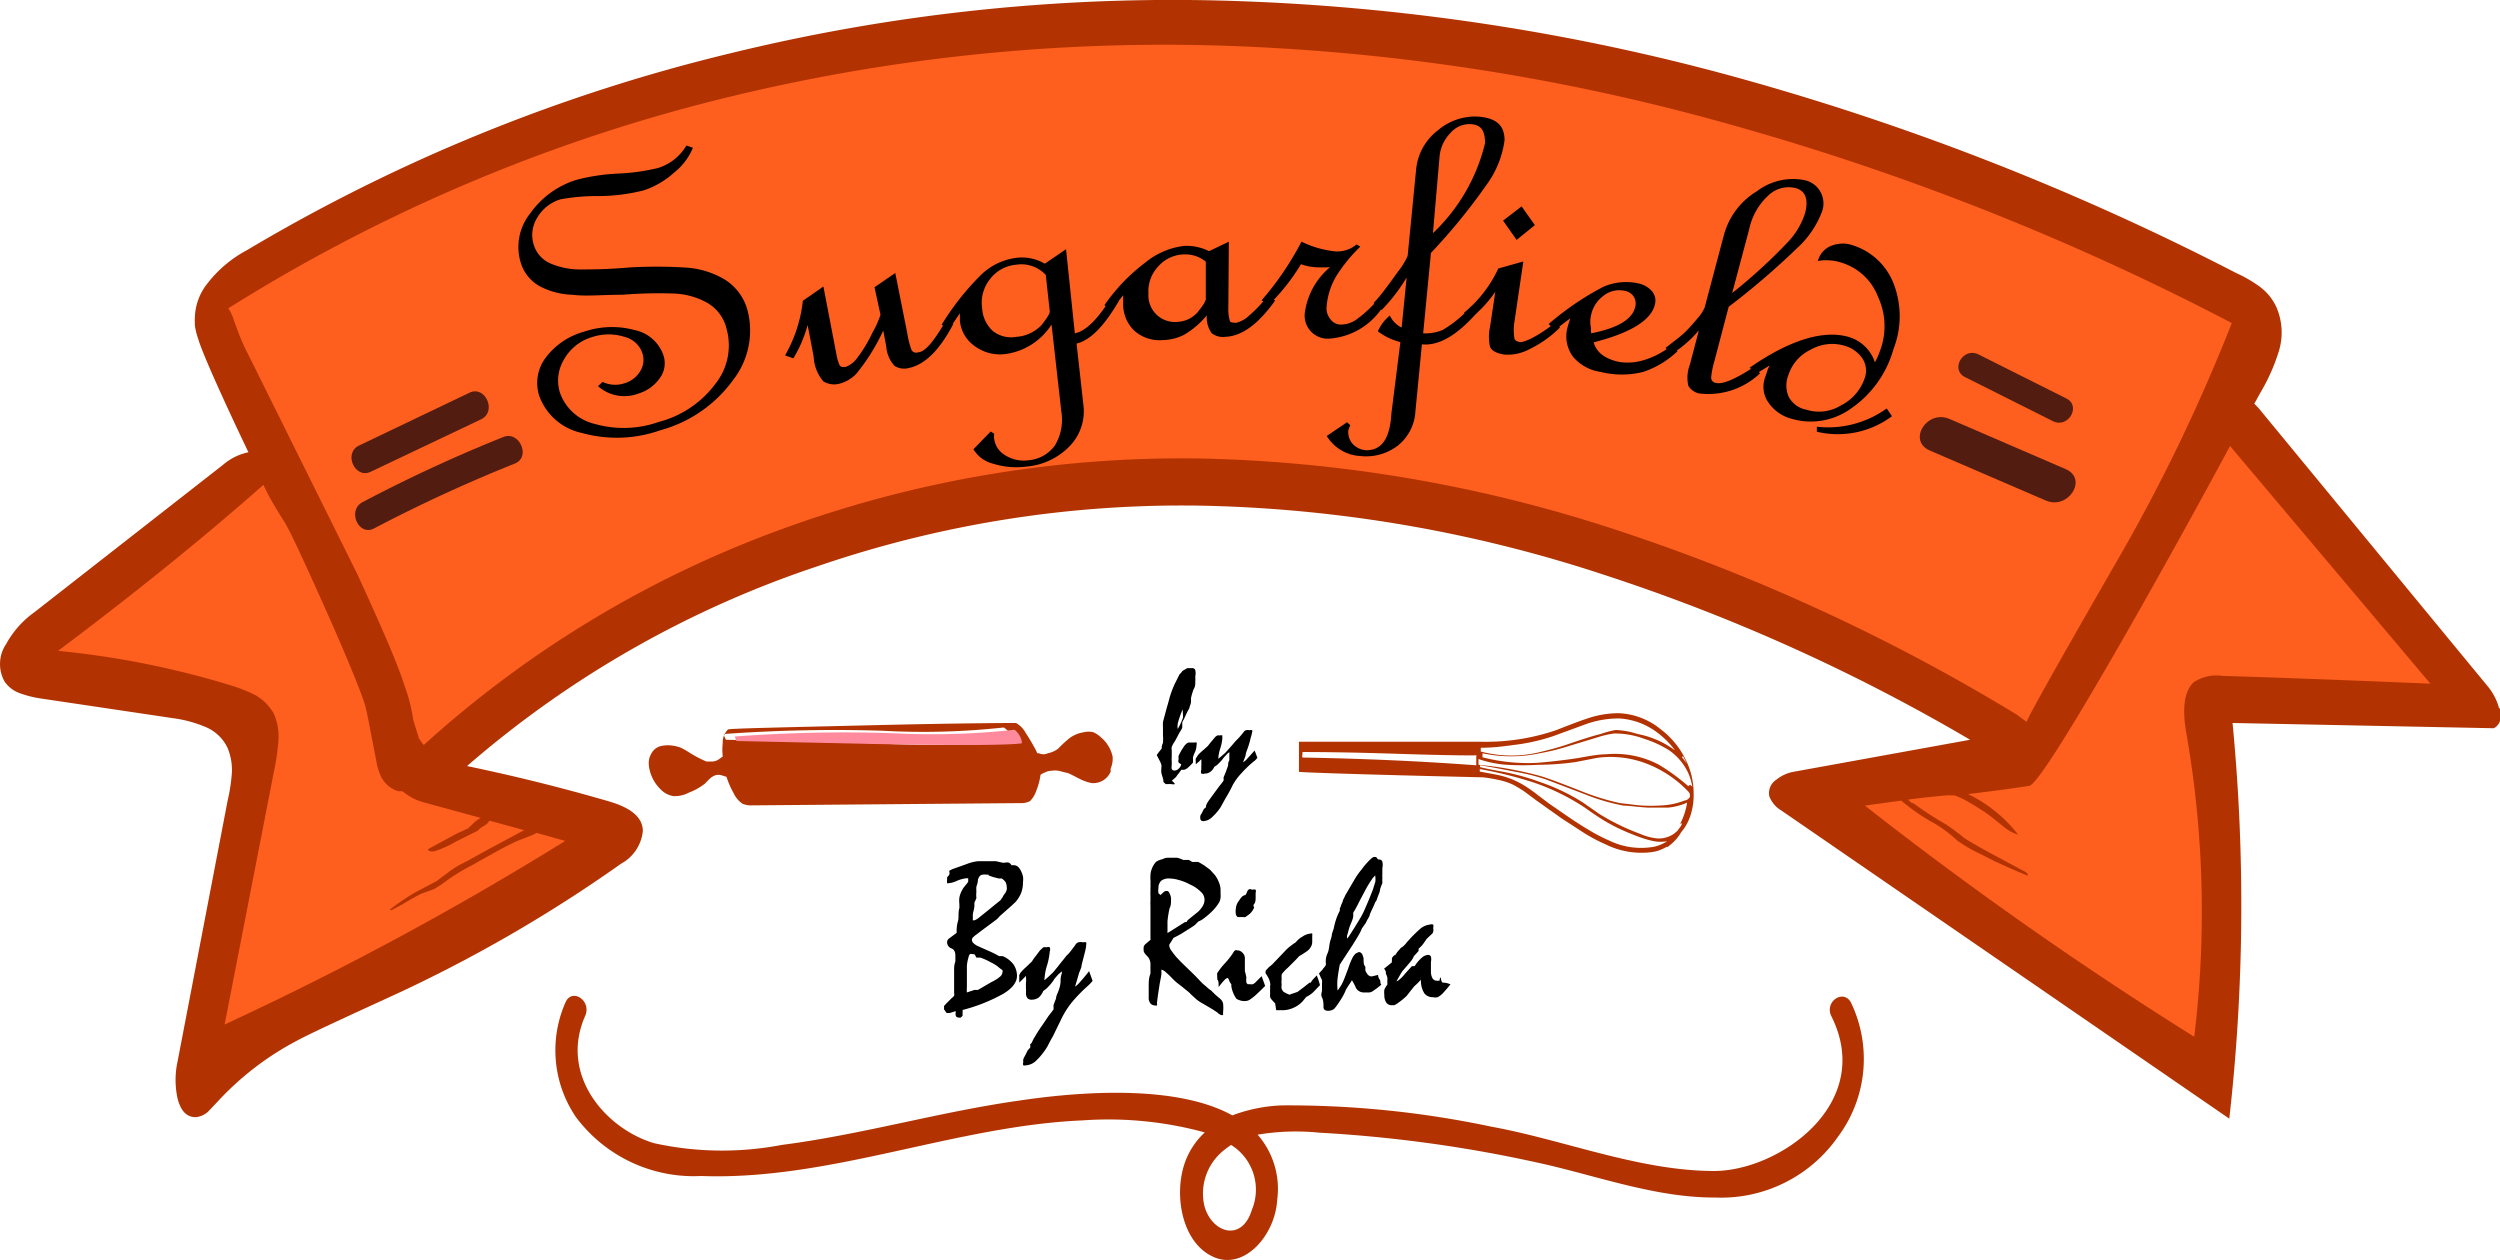 <svg id="Layer_1" data-name="Layer 1" xmlns="http://www.w3.org/2000/svg" viewBox="0 0 99.83 50.31"><defs><style>.cls-1{fill:#fe5f1e;}.cls-2{fill:#b23301;}.cls-3{fill:#ff8a9e;}.cls-4{fill:#531c10;}</style></defs><title>logo</title><path class="cls-1" d="M98,77a2,2,0,0,0-.47-.89L88.75,65.74l-.18-.18.22-.39a7,7,0,0,0,.73-1.58,2.31,2.31,0,0,0,0-1.61,2,2,0,0,0-.66-.81,6.21,6.21,0,0,0-.91-.52,102.75,102.75,0,0,0-18.79-7.18,85.56,85.56,0,0,0-19.66-3,74.14,74.14,0,0,0-19.79,1.95A68.56,68.56,0,0,0,11,59.81a4.85,4.85,0,0,0-1.5,1.25A2.12,2.12,0,0,0,9,62.39a.57.57,0,0,0,0,.12v.13a2.55,2.55,0,0,0,.14.52q.18.65,1.94,4.24c-.32.07-.6.68-.91.92L2.79,73.4A3.8,3.8,0,0,0,1.7,74.59,1.34,1.34,0,0,0,1.64,76a1.12,1.12,0,0,0,.59.44,3.85,3.85,0,0,0,.74.19l5.19.75a5.16,5.16,0,0,1,1.2.31,1.63,1.63,0,0,1,.89.79,2.08,2.08,0,0,1,.17,1,5.72,5.72,0,0,1-.16,1l-2,9.8a3,3,0,0,0,0,1.38c.13.48.37.72.72.71a.86.86,0,0,0,.44-.2c.05,0,.17-.17.37-.38a11.63,11.63,0,0,1,3.1-2.3c.48-.25,1.64-.78,3.49-1.59a56.54,56.54,0,0,0,9-5c.57-.4,0,.41,0,0s-1.34-.51-2.15-.76c-1.78-.51-4.16-1.27-6.08-1.66a55,55,0,0,1,15.87-8.81,44.64,44.64,0,0,1,15.15-2.23A54.18,54.18,0,0,1,63.3,72,108.33,108.33,0,0,1,80.68,79.5L73.1,80.89a1.39,1.39,0,0,0-.71.3.58.58,0,0,0-.28.62,1.09,1.09,0,0,0,.47.54L88.7,92.42c.58-4.94-.51-9.89-1-14.86l10.1.2c.24-.13.32-.39.23-.77" transform="translate(-0.08 -49.69)"/><path class="cls-2" d="M99.88,78a2.3,2.3,0,0,0-.49-.94L90.28,66l-.18-.19.23-.42a7.61,7.61,0,0,0,.75-1.68A2.54,2.54,0,0,0,91,62a2.11,2.11,0,0,0-.68-.86,5.45,5.45,0,0,0-.95-.55A103.33,103.33,0,0,0,70,52.94a86,86,0,0,0-20.31-3.2,74.22,74.22,0,0,0-20.45,2.08,69.59,69.59,0,0,0-19.3,7.86A4.91,4.91,0,0,0,8.37,61a2.28,2.28,0,0,0-.51,1.42.74.74,0,0,0,0,.12v.14a3,3,0,0,0,.14.56c.13.45.8,2,2,4.51a2.23,2.23,0,0,0-1,.49L1.45,74.14A3.78,3.78,0,0,0,.33,75.4a1.43,1.43,0,0,0-.07,1.5,1.22,1.22,0,0,0,.61.47,4.23,4.23,0,0,0,.76.2l5.37.8a5,5,0,0,1,1.24.33,1.7,1.7,0,0,1,.92.84,2.29,2.29,0,0,1,.18,1,7,7,0,0,1-.17,1.12l-2,10.42a3.46,3.46,0,0,0,0,1.47q.19.77.75.75a.89.89,0,0,0,.46-.21l.38-.4a11.74,11.74,0,0,1,3.19-2.45c.5-.27,1.71-.83,3.61-1.7a57.13,57.13,0,0,0,9.32-5.36,1.68,1.68,0,0,0,.87-1.3q0-.78-1.29-1.17-2.76-.81-5.73-1.43a41.2,41.2,0,0,1,14.06-8A44.84,44.84,0,0,1,48.4,69.89,54.73,54.73,0,0,1,64,72.6a74.2,74.2,0,0,1,14.75,6.63l-7,1.27a1.52,1.52,0,0,0-.73.32.64.64,0,0,0-.29.66,1.12,1.12,0,0,0,.49.58l17.88,12.3a75.85,75.85,0,0,0,.13-15.8l10.43.21c.26-.14.34-.41.25-.82M76.43,81.76l-.16-.14c.45-.06,1-.12,1.54-.17l.31,0a3.38,3.38,0,0,1,.59.28,9.4,9.4,0,0,1,.84.54l.55.44a1.62,1.62,0,0,0,.57.31,5.66,5.66,0,0,0-2-1.62c1.14-.14,1.95-.25,2.44-.33q.45-.07,4.29-6.82,1.91-3.37,3.73-6.75l8,9.49q-5.53-.23-8.3-.31a1.64,1.64,0,0,0-1.16.26c-.36.35-.46,1-.29,2a41.3,41.3,0,0,1,.32,12.15,152,152,0,0,1-13.15-9.23L76,81.66a8.33,8.33,0,0,0,1.16.82,4.75,4.75,0,0,1,.63.4,5.35,5.35,0,0,1,.44.37,5.48,5.48,0,0,0,.93.54l.59.3c.5.23.93.42,1.31.57,0-.08-.06-.14-.17-.19l-1.6-.86c-.44-.25-.71-.41-.79-.47a7.94,7.94,0,0,0-.73-.54,13.41,13.41,0,0,1-1.29-.84M81,78.51l-.38-.28a76.69,76.69,0,0,0-15.79-7.31A56.8,56.8,0,0,0,48.08,68a46.56,46.56,0,0,0-16.81,2.83A43.34,43.34,0,0,0,17,79.44a3.12,3.12,0,0,1-.2-.28c0-.06-.1-.31-.22-.74a6.66,6.66,0,0,0-.35-1.36c-.08-.26-.24-.7-.5-1.33s-.75-1.74-1.38-3.11L10.07,64c-.16-.31-.3-.6-.42-.9l-.22-.59A2,2,0,0,0,9.2,62a67.5,67.5,0,0,1,18.28-8A73.51,73.51,0,0,1,48.42,51.5a84.62,84.62,0,0,1,20.85,3.19,102.89,102.89,0,0,1,19.93,7.9,70.37,70.37,0,0,1-4.7,9.7q-3.45,6-3.49,6.22M10.6,69.05a6.89,6.89,0,0,0,.39.75c.1.17.24.41.44.72s.72,1.42,1.61,3.41,1.47,3.42,1.62,3.93q.08.3.21,1l.23,1.18a2.35,2.35,0,0,0,.2.67,1.14,1.14,0,0,0,.7.58.58.58,0,0,1,.16,0,2.18,2.18,0,0,0,.84.44l2.27.62-.2.13-.3.29-.44.2-1.16.63c0,.08.13.11.27.08a4.19,4.19,0,0,0,.84-.38l.88-.44a.9.9,0,0,1,.28-.21.46.46,0,0,0,.18-.19l1.39.38-1.42.76-.85.47a4.72,4.72,0,0,0-.69.4l-.53.4-.87.46a9.2,9.2,0,0,0-1,.68s0,.06.11,0l.41-.22a8,8,0,0,1,.73-.41l.52-.19a5.5,5.5,0,0,0,.56-.38,8.17,8.17,0,0,1,.93-.56l1-.56c.39-.21.68-.36.88-.44l.54-.21.18-.09,1.14.32A126.87,126.87,0,0,1,9.05,90.6l2-10.26a8.42,8.42,0,0,0,.15-1.11A2.2,2.2,0,0,0,11,78.16a2,2,0,0,0-.7-.7,6,6,0,0,0-.9-.37,35.13,35.13,0,0,0-7-1.41C5.22,73.56,8,71.35,10.6,69.05Z" transform="translate(-0.08 -49.69)"/><path d="M27.75,55.59a2.47,2.47,0,0,1-.76,1,3.39,3.39,0,0,1-1.2.7,7.43,7.43,0,0,1-1.82.23,7.87,7.87,0,0,0-1.51.13,1.62,1.62,0,0,0-.92.72,1.3,1.3,0,0,0-.15,1.08,1.18,1.18,0,0,0,.67.76,3,3,0,0,0,1.15.24c.43,0,1.1,0,2-.08a19,19,0,0,1,2.18,0,3.48,3.48,0,0,1,1.54.43,2.08,2.08,0,0,1,1,1.28,3.21,3.21,0,0,1-.58,2.79,5.29,5.29,0,0,1-2.9,2,5.2,5.2,0,0,1-3.13.11,2.32,2.32,0,0,1-1.71-1.49A1.68,1.68,0,0,1,21.85,64a2.86,2.86,0,0,1,1.57-1.07,3.44,3.44,0,0,1,2-.06,1.54,1.54,0,0,1,1.15,1,1,1,0,0,1-.15.93,1.61,1.61,0,0,1-.86.61,1.58,1.58,0,0,1-1.6-.3l.18-.17A1.17,1.17,0,0,0,25,65a1.09,1.09,0,0,0,.64-.48.85.85,0,0,0,.09-.73,1,1,0,0,0-.72-.65,2.06,2.06,0,0,0-1.25,0,1.9,1.9,0,0,0-1.15.89,1.63,1.63,0,0,0-.17,1.34,1.94,1.94,0,0,0,1.4,1.25,4.19,4.19,0,0,0,2.54-.08A4.11,4.11,0,0,0,28.66,65a2.46,2.46,0,0,0,.43-2.19,1.62,1.62,0,0,0-.83-1.06,2.94,2.94,0,0,0-1.32-.34,17.9,17.9,0,0,0-2,.05c-.83,0-1.49.07-2,0a3,3,0,0,1-1.29-.33,1.61,1.61,0,0,1-.79-1,2.15,2.15,0,0,1,.4-1.93,3.53,3.53,0,0,1,1.88-1.34,8.15,8.15,0,0,1,1.65-.24,8.12,8.12,0,0,0,1.56-.22,2,2,0,0,0,1.14-.9Z" transform="translate(-0.08 -49.69)"/><path d="M38.15,62.62q-.82,1.58-1.8,1.77a.71.71,0,0,1-.55-.09,1.28,1.28,0,0,1-.33-.77l-.12-.64a8,8,0,0,1-1.08,1.73,1.44,1.44,0,0,1-.7.4.83.83,0,0,1-.61-.1,1.63,1.63,0,0,1-.39-1l-.24-1.25A5.12,5.12,0,0,1,31.76,64l-.33-.12a5.62,5.62,0,0,0,.71-2.18l.82-.57.53,2.76a1.51,1.51,0,0,0,.12.39q.06.09.24.06a1,1,0,0,0,.47-.37,5.58,5.58,0,0,0,.6-1,3.92,3.92,0,0,0,.32-.71L35,61.16l.83-.57L36.31,63a3.33,3.33,0,0,0,.16.64.2.2,0,0,0,.26.12c.29,0,.66-.47,1.11-1.25Z" transform="translate(-0.08 -49.69)"/><path d="M44.75,61.72c-.58,1-1.14,1.56-1.68,1.69l.27,2.43a2,2,0,0,1-.55,1.67,2.71,2.71,0,0,1-1.71.81,3.09,3.09,0,0,1-1.33-.11,1.28,1.28,0,0,1-.8-.58l.69-.71.14.09a.74.74,0,0,0,0,.21.9.9,0,0,0,.44.65,1.4,1.4,0,0,0,.93.2,1.45,1.45,0,0,0,1.06-.6,2,2,0,0,0,.25-1.35l-.39-3.47a2.59,2.59,0,0,1-1.79,1.17A1.7,1.7,0,0,1,39,63.51a1.41,1.41,0,0,1-.59-1l0-.31L38,62.8l-.32-.14a10.49,10.49,0,0,1,1.58-2A2.46,2.46,0,0,1,40.57,60a1.8,1.8,0,0,1,1.23.22l.85-.58L43,63c.42-.08.9-.54,1.43-1.39ZM42,62.13l-.16-1.46a1.33,1.33,0,0,0-1.18-.41,1.47,1.47,0,0,0-1.05.58A1.5,1.5,0,0,0,39.3,62a1.31,1.31,0,0,0,.43.91,1.17,1.17,0,0,0,.94.23,1.52,1.52,0,0,0,1-.47C41.9,62.38,42,62.21,42,62.13Z" transform="translate(-0.08 -49.69)"/><path d="M51,61.69c-.67.94-1.33,1.43-2,1.45a.71.71,0,0,1-.54-.15,1.1,1.1,0,0,1-.19-.71,3.33,3.33,0,0,1-.91.78,1.94,1.94,0,0,1-.85.21,1.51,1.51,0,0,1-1.13-.37,1.46,1.46,0,0,1-.45-1.09v-.33l-.45.57-.3-.17a7.28,7.28,0,0,1,1.64-1.71,3,3,0,0,1,1.54-.66,2,2,0,0,1,1,.21l.79-.38L49.13,62a1.6,1.6,0,0,0,.06.5c0,.06.12.08.25.08a1.09,1.09,0,0,0,.51-.28,5.14,5.14,0,0,0,.74-.78Zm-2.77,0,0-1.55a1.28,1.28,0,0,0-.89-.29,1.4,1.4,0,0,0-1,.47,1.44,1.44,0,0,0-.4,1.09,1.06,1.06,0,0,0,1.19,1.13,1.12,1.12,0,0,0,.77-.38C48.09,61.92,48.21,61.76,48.2,61.69Z" transform="translate(-0.08 -49.69)"/><path d="M55.32,61.91a2.77,2.77,0,0,1-2.13,1.3.92.92,0,0,1-1-1.07,2.86,2.86,0,0,1,1-1.78,4.84,4.84,0,0,1-.59,0,2.08,2.08,0,0,1-.57-.12,8.07,8.07,0,0,1-1.3,1.64l-.27-.2a12,12,0,0,0,1.59-2.34,4,4,0,0,0,1.37.39,1.2,1.2,0,0,0,.83-.28l.15.09a6.13,6.13,0,0,0-.95,1.16,2.8,2.8,0,0,0-.4,1.31.68.68,0,0,0,.16.43.51.51,0,0,0,.38.21,1.08,1.08,0,0,0,.68-.22,4.84,4.84,0,0,0,.79-.73Z" transform="translate(-0.08 -49.69)"/><path d="M54.93,61.79c.13-.14.26-.29.39-.46s.32-.42.58-.79a2.89,2.89,0,0,0,.39-.63l.34-3.47a2.23,2.23,0,0,1,.86-1.54,2.29,2.29,0,0,1,1.67-.55c.71.07,1,.38,1,.94A3.88,3.88,0,0,1,59.49,57a24,24,0,0,1-2.27,2.79L56.91,63a1.74,1.74,0,0,0,.79-.14,4.74,4.74,0,0,0,1.12-.93l.26.22c-.8.92-1.54,1.36-2.22,1.29l-.26,2.68a1.87,1.87,0,0,1-.71,1.37,2.08,2.08,0,0,1-1.49.41,1.67,1.67,0,0,1-1.34-.8l.81-.55.13.12a1.23,1.23,0,0,0-.08.22.71.71,0,0,0,.17.52.8.8,0,0,0,.55.26c.59,0,.94-.43,1-1.46L56,63.35a2.47,2.47,0,0,1-.9-.43,1.68,1.68,0,0,1,.48-.63,1,1,0,0,0,.47.48l.2-2a6.83,6.83,0,0,1-1,1.3ZM57.3,59a7.31,7.31,0,0,0,2.08-3.59c0-.47-.13-.72-.53-.76A1,1,0,0,0,58,55a1.55,1.55,0,0,0-.44,1Z" transform="translate(-0.08 -49.69)"/><path d="M62.37,62.77a4.45,4.45,0,0,1-1.21.86,1.83,1.83,0,0,1-1,.22c-.32-.05-.51-.15-.58-.31a1.84,1.84,0,0,1,0-.8l.21-1.4a4.7,4.7,0,0,1-1,1.07l-.25-.23a5,5,0,0,0,1.37-1.77l1-.28-.36,2.44a2,2,0,0,0,0,.6c0,.1.09.16.23.18s.75-.23,1.45-.82Zm-1-4.09-.73.59-.54-.77.74-.57Z" transform="translate(-0.08 -49.69)"/><path d="M67.07,63.71a3.65,3.65,0,0,1-1.37.83,3.5,3.5,0,0,1-1.71,0,1.75,1.75,0,0,1-1.1-.61,1.36,1.36,0,0,1-.22-1.15,3.3,3.3,0,0,1,.12-.38c-.26.19-.47.35-.61.47l-.26-.24a11.34,11.34,0,0,1,2.17-1.48A2.26,2.26,0,0,1,65.47,61a1,1,0,0,1,.56.3.57.57,0,0,1,.14.52c-.13.66-1,1.17-2.45,1.54.11.41.46.66,1,.78a2.17,2.17,0,0,0,1-.07,3.27,3.27,0,0,0,1.09-.57ZM63.62,63c1.07-.21,1.66-.57,1.76-1.07a.52.52,0,0,0-.07-.41.56.56,0,0,0-.37-.22,1,1,0,0,0-.84.21,1.27,1.27,0,0,0-.49.79,1.14,1.14,0,0,0,0,.48C63.61,62.91,63.62,63,63.62,63Z" transform="translate(-0.08 -49.69)"/><path d="M66.59,63.58l.4-.31a4.92,4.92,0,0,0,.39-.33,7,7,0,0,0,.47-.52,1.63,1.63,0,0,0,.3-.45l.77-2.9a2.93,2.93,0,0,1,1.31-1.74,2.39,2.39,0,0,1,1.89-.45.95.95,0,0,1,.72,1.25,3.77,3.77,0,0,1-1,1.47,30.25,30.25,0,0,1-2.73,2.34l-.57,2.17a3.38,3.38,0,0,0-.13.65.21.21,0,0,0,.19.22c.26.07.78-.15,1.54-.65l.22.27a3,3,0,0,1-2.44.8.68.68,0,0,1-.42-.3,1.45,1.45,0,0,1,.06-.85l.36-1.37a4.49,4.49,0,0,1-1.1.95Zm2.66-2.19a21.21,21.21,0,0,0,2.19-2,3,3,0,0,0,.72-1.19c.15-.57,0-.9-.38-1a1.16,1.16,0,0,0-1.08.29,2.53,2.53,0,0,0-.77,1.35Z" transform="translate(-0.08 -49.69)"/><path d="M72.67,60.11a.89.89,0,0,1,.55-.61,1.24,1.24,0,0,1,.89,0A2.58,2.58,0,0,1,75.69,61a3.6,3.6,0,0,1,0,2.63A4.27,4.27,0,0,1,74,66a2.75,2.75,0,0,1-2.39.41,1.62,1.62,0,0,1-.93-.67,1.09,1.09,0,0,1-.13-.94l.09-.26a1,1,0,0,1,.11-.26l-.57.35-.23-.26c1.63-1.13,3-1.53,4-1.21a1.57,1.57,0,0,1,1,1,3.82,3.82,0,0,0,.25-.6,2.76,2.76,0,0,0-.12-2,2.27,2.27,0,0,0-1.4-1.36A2,2,0,0,0,72.67,60.11Zm-.46,5.94a1.67,1.67,0,0,0,1.38-.17,1.89,1.89,0,0,0,.94-1.06.89.89,0,0,0-.07-.8,1.27,1.27,0,0,0-.71-.52,1.73,1.73,0,0,0-1.36.15,1.7,1.7,0,0,0-.89,1,1.13,1.13,0,0,0,0,.87A1,1,0,0,0,72.21,66.05Zm3.42.26a3.62,3.62,0,0,1-3,.62l0-.2A4,4,0,0,0,75.42,66Z" transform="translate(-0.08 -49.69)"/><path d="M37.85,89.78l.09-.09.14-.14a.46.46,0,0,0,.1-.1.23.23,0,0,0,0-.11V89c0-.27,0-.48,0-.63a.88.88,0,0,1,.05-.29V88l0,0v-.15c0-.15-.05-.25-.16-.29a.26.26,0,0,1-.17-.26s0-.09.1-.15l.28-.21c0-.13,0-.29.05-.45s0-.34.06-.54a.64.64,0,0,0,0-.09s0,0,0-.07a1.09,1.09,0,0,1,0-.26,1,1,0,0,1,.08-.24l.07-.13s.07-.09.12-.15a.59.59,0,0,0,.08-.11.2.2,0,0,0,0-.08.14.14,0,0,0,0-.06l-.07,0a1.37,1.37,0,0,0-.37.1,1,1,0,0,1-.36.1H37.9a.05.05,0,0,1,0,0,.66.66,0,0,1,0-.15s0-.07,0-.09a.44.44,0,0,0,.09-.11.18.18,0,0,0,0-.1.09.09,0,0,1,0-.05l.11-.06.48-.17.19-.07a1.82,1.82,0,0,1,.36-.08l.32,0h.07s.06,0,.07,0l.14,0,.12,0,.27.06.09,0a.27.27,0,0,1,.16,0,.24.24,0,0,1,.1.1l.1,0a.27.27,0,0,1,.16.06.57.57,0,0,1,.12.17,1,1,0,0,1,.08.22.78.78,0,0,1,0,.22,1.25,1.25,0,0,1-.07.43,1.33,1.33,0,0,1-.23.37l-.16.15-.43.38a.46.46,0,0,0-.07.07.94.94,0,0,1-.1.1l-.54.4-.33.25c-.07.06-.11.11-.11.14a.2.2,0,0,0,.06.15.7.7,0,0,0,.18.12l.38.17a5,5,0,0,1,.47.23l.06,0,.08,0a1.07,1.07,0,0,1,.43.33.81.81,0,0,1,.14.46c0,.25-.18.49-.54.71a6.83,6.83,0,0,1-1.63.65s0,.08,0,.11a.56.56,0,0,0,0,.12l-.07.07a.17.17,0,0,1-.1,0,.11.11,0,0,1-.1-.06.32.32,0,0,1,0-.18.06.06,0,0,0-.05,0l-.19.06-.07,0-.06,0L37.78,90a.24.24,0,0,1,0-.08.08.08,0,0,1,0-.06Zm1-2s-.07,0-.09.12a1.63,1.63,0,0,0-.07.35c0,.14,0,.28,0,.42l0,.43a1.46,1.46,0,0,0,0,.22v0l0,0,.3-.1c.08,0,.12,0,.14,0l.55-.32A1.34,1.34,0,0,0,40,88.7a.26.26,0,0,0,.11-.18.16.16,0,0,0,0-.09L40,88.35a1.41,1.41,0,0,0-.35-.23,2.68,2.68,0,0,0-.42-.19l-.07,0-.09,0L39,87.8Zm.66-3.16a.62.62,0,0,0-.21,0,.18.18,0,0,0-.11.07.53.53,0,0,0-.06.13q0,.11-.06.27a1.25,1.25,0,0,0,0,.21,1,1,0,0,0,0,.25,1.59,1.59,0,0,1-.08.18l0,.11c0,.14-.05.26-.06.34s0,.14,0,.17a.2.2,0,0,0,0,.09l.06,0a.54.54,0,0,0,.16-.09l.35-.28.38-.31.15-.12.09-.13a.57.57,0,0,1,.08-.13.48.48,0,0,0,.08-.16.35.35,0,0,0,0-.12.41.41,0,0,0-.05-.19.51.51,0,0,0-.15-.14l-.12,0-.23-.06-.17-.06A.17.17,0,0,0,39.55,84.61Z" transform="translate(-0.08 -49.69)"/><path d="M40.81,88.56a1.75,1.75,0,0,1,.24-.25l.24-.23a1.3,1.3,0,0,1,.13-.19l.19-.25.13-.12a.24.24,0,0,1,.13,0,.14.14,0,0,1,.13,0,.22.22,0,0,1,0,.16,2.82,2.82,0,0,1-.1.53,2.24,2.24,0,0,0-.11.56.08.08,0,0,0,0,.06h0l.15-.13.2-.19.22-.27c.08-.11.19-.23.3-.38a1.36,1.36,0,0,0,.16-.17l.19-.25a.22.22,0,0,1,.13-.12.36.36,0,0,1,.19,0,.21.21,0,0,1,.12,0,.16.16,0,0,1,0,.11s0,0,0,.06a.43.43,0,0,0,0,0,3.12,3.12,0,0,1-.07.31l-.11.43c0,.11-.08.23-.12.38s-.09.3-.14.48l0,0a1.1,1.1,0,0,0,.21-.2c.09-.1.21-.24.35-.42l.14.39-.07.08-.1.1a6.27,6.27,0,0,0-.63.64,3.49,3.49,0,0,0-.41.62l-.37.76c-.11.19-.18.33-.22.41a2.69,2.69,0,0,1-.45.57.64.64,0,0,1-.41.19.18.18,0,0,1-.11,0,.21.21,0,0,1,0-.12.65.65,0,0,1,0-.11.49.49,0,0,1,.06-.13l.12-.24.1-.11a.23.23,0,0,0,0-.07.21.21,0,0,1,0-.06l.06-.06a1.52,1.52,0,0,1,.13-.25,5.26,5.26,0,0,1,.29-.45l.25-.37.2-.26a.94.94,0,0,0,0-.09s0-.06,0-.09l.1-.26c0-.11.08-.23.12-.37a1.15,1.15,0,0,0,.06-.28c0-.11,0-.22.05-.35s0,0,0,0a.31.31,0,0,0,0-.08l-.13.11-.16.18a1.48,1.48,0,0,1-.23.3.93.93,0,0,1-.22.19.72.72,0,0,1-.19.27.5.5,0,0,1-.27.08.22.22,0,0,1-.17-.06.3.3,0,0,1-.06-.2v-.07a.64.64,0,0,0,0-.09.53.53,0,0,1,0-.11.88.88,0,0,1,0-.16.78.78,0,0,0,0-.19s0-.07,0-.07h0l-.1.1-.17.17a.93.93,0,0,0,0-.13c0-.06,0-.11,0-.18l0,0S40.82,88.57,40.81,88.56Z" transform="translate(-0.08 -49.69)"/><path d="M46.77,87.44a.4.4,0,0,0,.1.23,2.39,2.39,0,0,0,.29.35c.08.09.17.17.26.26l.26.25.15.15.21.22a1.54,1.54,0,0,0,.19.17,1.2,1.2,0,0,0,.21.17l.16.16.21.18a.35.35,0,0,1,.11.18,1.61,1.61,0,0,1,0,.35l0,.11,0,0a.16.16,0,0,1-.09,0,.53.53,0,0,1-.14-.1L48.51,90l-.39-.23a1.67,1.67,0,0,1-.26-.17l-.22-.2a1,1,0,0,0-.15-.14l-.21-.17-.22-.17-.14-.13a3.73,3.73,0,0,0-.3-.29.37.37,0,0,0-.16-.09.56.56,0,0,0,0,.12c0,.13-.05.3-.08.5s-.07.44-.1.71a.25.25,0,0,1,0,.1.07.07,0,0,1-.06,0,.25.25,0,0,1-.2-.08.36.36,0,0,1-.07-.24c0-.15,0-.3,0-.45s0-.33.07-.5l0-.21c0-.06,0-.12,0-.17a.45.45,0,0,0-.14-.33c-.09-.09-.13-.16-.13-.2a.7.7,0,0,1,0-.16.23.23,0,0,1,.07-.11l.2-.17a.09.09,0,0,0,0-.06v-.29c0-.25,0-.51,0-.79v-.25a.71.71,0,0,1,0-.14s0-.09,0-.12,0-.11,0-.15a.5.5,0,0,1,0-.12s0-.08,0-.16a1,1,0,0,0,0-.15,1,1,0,0,0,0-.16,1.16,1.16,0,0,1,0-.17.75.75,0,0,1,.06-.29.81.81,0,0,1,.17-.27A.76.76,0,0,1,46.5,84a.48.48,0,0,1,.24-.06h.34a1.08,1.08,0,0,1,.25.09l.13,0,.1,0,.13.08.07,0,.1,0,.07,0,.11.06.13.08.23.17.2.22a1.26,1.26,0,0,1,.16.3.79.79,0,0,1,.06.29s0,.07,0,.12a1.41,1.41,0,0,1,0,.18.5.5,0,0,1-.1.26,1.71,1.71,0,0,1-.26.31,3,3,0,0,1-.29.25,1,1,0,0,1-.24.14l-.07.07a.63.63,0,0,1-.14.12l-.3.19a3.42,3.42,0,0,1-.48.27C46.82,87.35,46.77,87.39,46.77,87.44Zm-.36-2,.13-.12a.17.17,0,0,1,.15-.05s.06,0,.1.11a.54.54,0,0,1,.05.16,1,1,0,0,1,0,.14c0,.07,0,.17-.06.29a4.4,4.4,0,0,0-.08.51c0,.07,0,.18,0,.32s0,.09,0,.15a.08.08,0,0,0,0,0s0,0,0,0l.7-.44,0,0,.06,0,.05-.08.41-.33a1.1,1.1,0,0,0,.2-.25.53.53,0,0,0,.06-.24.43.43,0,0,0-.15-.31,1.39,1.39,0,0,0-.43-.29,1.91,1.91,0,0,0-.45-.18,1.35,1.35,0,0,0-.37-.06.5.5,0,0,0-.33.09.38.38,0,0,0-.11.29.62.62,0,0,0,0,.21S46.39,85.41,46.41,85.41Z" transform="translate(-0.08 -49.69)"/><path d="M48.68,88.56l0,0v0a2.6,2.6,0,0,1,.32-.41,3.16,3.16,0,0,0,.32-.41.27.27,0,0,1,.08-.1.16.16,0,0,1,.09,0,.27.27,0,0,1,.19.08.31.31,0,0,1,.11.22c0,.09,0,.17,0,.26l0,.27a1.71,1.71,0,0,1,.06.26.7.7,0,0,0,0,.19.18.18,0,0,0,.05.07h.09a.25.25,0,0,0,.12,0,.38.38,0,0,0,.13-.1l.11-.11.11-.11.14.39-.15.15-.21.2a2.12,2.12,0,0,1-.24.19.37.37,0,0,1-.15.06.6.6,0,0,1-.4-.09,1.24,1.24,0,0,1-.2-.49l0-.08-.07-.11a.53.53,0,0,0-.07-.15s0,0,0,0a.26.26,0,0,0-.14.09,2.89,2.89,0,0,0-.23.28.93.93,0,0,0,0-.13c0-.06,0-.11-.05-.18l0,0Zm1.41-3.34a.17.17,0,0,1,.13,0,.17.17,0,0,1,0,.12c0,.08,0,.14,0,.2s0,.18-.06.25,0,.11,0,.14a.83.83,0,0,1-.09.16.68.68,0,0,1-.12.12l-.14.1a.11.11,0,0,1-.07,0H49.5a.23.23,0,0,1-.07-.11.75.75,0,0,1,0-.23.58.58,0,0,1,.13-.32c.08-.13.15-.2.22-.21s.08-.12.13-.2a.19.19,0,0,1,.09-.05Z" transform="translate(-0.08 -49.69)"/><path d="M50.62,88.56l0,0a.37.37,0,0,1,0-.11l.13-.14.11-.09a.94.94,0,0,0,.1-.1l.42-.44a1.51,1.51,0,0,1,.23-.21,2.12,2.12,0,0,1,.21-.15.94.94,0,0,1,.27-.23.67.67,0,0,1,.32-.12.09.09,0,0,1,.07,0,.25.25,0,0,1,0,.09v.23a.4.4,0,0,1-.06.22.51.51,0,0,1-.16.17l-.15.1-.15.09-.15.16-.31.31a1.2,1.2,0,0,0-.16.16.33.33,0,0,0-.08.11.78.78,0,0,0,0,.18.75.75,0,0,0,0,.22.44.44,0,0,0,0,.17.41.41,0,0,0,.07.11l.1.06.14.06.14-.05.18-.06.24-.18.24-.19,0,0,.05,0a.77.77,0,0,1,.09-.13l.15-.16a2.9,2.9,0,0,1,.13.39l-.25.26a1.08,1.08,0,0,1-.3.21l-.09.11a1.05,1.05,0,0,1-.39.31,1.08,1.08,0,0,1-.52.11h-.11l-.09,0L51,89.76l-.12-.13a.42.42,0,0,1-.08-.12.47.47,0,0,1,0-.14,1.34,1.34,0,0,1,0-.21.54.54,0,0,1,0-.11.24.24,0,0,0,0-.1.6.6,0,0,0-.06-.19A1.59,1.59,0,0,0,50.62,88.56Z" transform="translate(-0.08 -49.69)"/><path d="M52.75,88.56l.12-.13a.33.33,0,0,0,.06-.08.47.47,0,0,0,.09-.12.3.3,0,0,0,0-.11c0-.09,0-.21.07-.36s.06-.31.11-.5a1.42,1.42,0,0,0,.06-.21c0-.09.05-.18.08-.29a3,3,0,0,1,.1-.38,2.37,2.37,0,0,1,.14-.32.39.39,0,0,0,0-.09.5.5,0,0,0,.05-.13l.07-.16c0-.06.06-.13.09-.22l.25-.43.17-.29a3,3,0,0,1,.25-.34,2.48,2.48,0,0,1,.25-.3,1,1,0,0,1,.2-.18.21.21,0,0,1,.13,0l.07.09h.05a.13.13,0,0,1,.12.09.6.6,0,0,1,0,.26s0,.06,0,.1l0,.15a.2.2,0,0,0,0,.08s0,.06,0,.09a.38.38,0,0,0,0,.1s0,.06,0,.08a2.07,2.07,0,0,0-.09.24c0,.1-.07.22-.11.35s-.05.11-.09.18a2.86,2.86,0,0,1-.12.27l-.09.2c0,.08-.08.17-.13.28a.52.52,0,0,1-.07.12l-.12.17a1.37,1.37,0,0,1-.11.23c-.06.11-.15.25-.26.43l-.21.32-.3.46q-.06.31-.09.57a2.29,2.29,0,0,0,0,.43s0,.08,0,.1,0,0,0,0l0-.07a.35.35,0,0,0,.07-.09,1.28,1.28,0,0,0,.15-.26c.06-.13.12-.3.2-.51a3.49,3.49,0,0,1,.17-.43.68.68,0,0,1,.13-.18l.12-.06.06,0h0s0,0,.08.07a.93.93,0,0,1,.06.18c0,.15,0,.26.07.33a1.2,1.2,0,0,1,0,.14.48.48,0,0,0,.11.19.2.2,0,0,0,.15.06l.25-.06s0,.11.06.18,0,.13.07.21l-.16.13-.17.12a.3.3,0,0,1-.15.06l-.24,0a.35.35,0,0,1-.32-.24c-.08-.16-.12-.24-.14-.24h0a1.63,1.63,0,0,1-.11.17l-.12.19a2,2,0,0,1-.1.22,3,3,0,0,1-.17.28,2.55,2.55,0,0,1-.19.26.28.28,0,0,1-.15.08.4.4,0,0,1-.2,0,.15.15,0,0,1-.09-.1c0-.16,0-.3-.06-.42s0-.21,0-.29v-.07s0,0,0-.06,0-.07,0-.12a0,0,0,0,0,0,0h0a.08.08,0,0,1,0,0l0,0a.9.9,0,0,0,0-.16C52.82,88.73,52.79,88.65,52.75,88.56ZM55,84.65s-.08.06-.15.17a4.89,4.89,0,0,0-.29.49l-.19.36c-.06.12-.12.24-.19.36l-.06.1a.34.34,0,0,0,0,.1c0,.16-.09.31-.14.45s-.07.26-.1.34,0,.13,0,.15l0,0,.11-.16.16-.25.22-.36a3.31,3.31,0,0,0,.25-.5c.09-.2.18-.42.28-.68L55,84.9a.65.65,0,0,0,0-.18.07.07,0,0,0,0,0S55,84.65,55,84.65Z" transform="translate(-0.08 -49.69)"/><path d="M55.35,88.37l.31-.25a.21.21,0,0,1,0-.06.46.46,0,0,0,0-.1.36.36,0,0,1,.07-.1l.09-.06a.49.49,0,0,1,.07-.11l.13-.15a.46.46,0,0,0,.1-.07.77.77,0,0,0,.12-.13,5.71,5.71,0,0,1,.54-.55.72.72,0,0,1,.4-.18.19.19,0,0,1,.13,0,.22.22,0,0,1,0,.13.41.41,0,0,1,0,.16.21.21,0,0,1-.08.11l-.18.17-.13.19a1.17,1.17,0,0,1-.19.2.41.41,0,0,0,0,.09l-.07.08-.12.13a.88.88,0,0,1-.15.24l-.3.35a.85.85,0,0,0-.09.14l-.16.28,0,0a.44.44,0,0,0,.15-.1,1.11,1.11,0,0,0,.18-.19l.19-.21.1-.11.05,0,.06,0a1.49,1.49,0,0,1,.29-.34.42.42,0,0,1,.25-.11.12.12,0,0,1,.11.07.48.48,0,0,1,0,.21c0,.14,0,.27,0,.4a.54.54,0,0,0,.06.25.19.19,0,0,0,.17.1.07.07,0,0,0,.06,0l.06,0a.43.43,0,0,1,0-.07l.05-.07,0,0,0,0c0,.08,0,.16.07.22A.64.64,0,0,1,58,89l-.15.18-.16.18a.87.87,0,0,1-.2.15.41.41,0,0,1-.19,0,.42.42,0,0,1-.34-.15.93.93,0,0,1-.14-.47V88.8a.36.36,0,0,0,0-.09l0,.05a.15.15,0,0,0,0,.06,1.13,1.13,0,0,0-.11.11l-.16.15-.2.25-.11.14-.16.14-.2.15-.12.07-.08,0a.27.27,0,0,1-.24-.1.52.52,0,0,1-.08-.31.78.78,0,0,1,0-.21.82.82,0,0,1,.12-.2V88.9l0-.05a.93.93,0,0,0,0-.13l-.06-.16,0-.07A.67.67,0,0,0,55.35,88.37Z" transform="translate(-0.08 -49.69)"/><path class="cls-2" d="M74,89.74c-.29-.58-1.08-.06-.79.53,1.75,3.49-2.08,6.17-4.67,6.18-3,0-6-1.24-8.91-1.77a39.16,39.16,0,0,0-8.34-.85,6.18,6.18,0,0,0-2,.4c-2.45-1.36-6.78-.85-8.52-.59-3.18.45-6.29,1.36-9.48,1.77a12.64,12.64,0,0,1-5.09-.07c-1.9-.56-3.81-2.7-2.75-5.09.26-.6-.53-1.13-.79-.53a4.74,4.74,0,0,0,.42,4.58,5.87,5.87,0,0,0,5,2.35c5.14.19,10.11-2,15.22-2.22a14.58,14.58,0,0,1,4.89.48,3,3,0,0,0-.88,1.49c-.32,1.28.06,3,1.27,3.5S51,99,51.08,97.61A3.29,3.29,0,0,0,50.3,95a9.26,9.26,0,0,1,2.46-.08,54.21,54.21,0,0,1,8.69,1.19c2.35.51,4.71,1.41,7.12,1.4a5.69,5.69,0,0,0,4.92-2.45A5.19,5.19,0,0,0,74,89.74ZM50.07,98c-.39,1.29-1.58.94-1.89-.13a2.2,2.2,0,0,1,.68-2.17,3.47,3.47,0,0,1,.38-.29A2.1,2.1,0,0,1,50.07,98Z" transform="translate(-0.08 -49.69)"/><path class="cls-2" d="M66.64,83.53a1.84,1.84,0,0,0,.58-.62l.09-.11a2.06,2.06,0,0,0,.31-.67,2.57,2.57,0,0,0,.09-.77v0A3,3,0,0,0,67.38,80a3.36,3.36,0,0,0-1-1.2,2.81,2.81,0,0,0-1.66-.63,3.82,3.82,0,0,0-1.28.22c-.28.09-.69.25-1.23.46a8.69,8.69,0,0,1-2.94.46c-2,0-3.74,0-5.32,0-1.34,0-2,0-2,0,0,.78,0,1.18,0,1.2s2.48.11,7.35.22a6,6,0,0,1,.6.1,2.73,2.73,0,0,1,.59.19,4.71,4.71,0,0,1,.48.29l.47.35,1,.71.86.56a6.47,6.47,0,0,0,.88.47,3.22,3.22,0,0,0,1.83.32,1.53,1.53,0,0,0,.63-.22m.06-.25h0a1.61,1.61,0,0,1-.56.25,2.91,2.91,0,0,1-1.79-.24,6.57,6.57,0,0,1-.86-.45q-.28-.16-.84-.54l-.71-.49-.45-.34a5.4,5.4,0,0,0-.46-.33,3.3,3.3,0,0,0-1.17-.48l-.69-.13v-.1a16.11,16.11,0,0,1,2.13.53,8.86,8.86,0,0,1,2.05,1c.35.25.61.42.79.53a7.47,7.47,0,0,0,1.16.56,4.72,4.72,0,0,0,.77.25,1.51,1.51,0,0,0,.64,0m.53-.71c0,.1-.11.2-.17.3l-.14.12a1.07,1.07,0,0,1-.68.19,2.32,2.32,0,0,1-.67-.18,9,9,0,0,1-1.64-.8l-.66-.46a8,8,0,0,0-1.67-.8,9.49,9.49,0,0,0-1.55-.43c-.45-.08-.74-.14-.88-.18v-.07c.52.08,1,.18,1.53.28s.84.2,1.09.28l1.55.59a8.2,8.2,0,0,0,1.56.46c.23,0,.57.06,1,.08h.78a2.42,2.42,0,0,0,.76-.2l0,0a2.74,2.74,0,0,1-.28.85m.17-.93a2.85,2.85,0,0,1-.88.19,6.31,6.31,0,0,1-.92,0l-.77-.09a9.49,9.49,0,0,1-1.6-.5c-.82-.32-1.35-.52-1.61-.59a14.37,14.37,0,0,0-2.44-.44V80a4.35,4.35,0,0,0,1.14.23,10.61,10.61,0,0,0,1.25,0A10.93,10.93,0,0,0,63,80.12l.87-.17a4,4,0,0,1,1.87.2,4.55,4.55,0,0,1,1.72,1.11.37.37,0,0,1,.1.14s0,.07,0,.11a.3.3,0,0,1-.14.13m.07-.56c-.11-.1-.28-.24-.52-.42a7.44,7.44,0,0,0-.66-.44,3.78,3.78,0,0,0-2.1-.41c-.27,0-.61.06-1,.13s-1.11.16-1.73.21a7.23,7.23,0,0,1-2.2-.22v-.16a5.44,5.44,0,0,0,2.28,0,9,9,0,0,0,1.17-.29l1.15-.35a3.78,3.78,0,0,1,.65-.15,3.35,3.35,0,0,1,1.2.21,4.31,4.31,0,0,1,1,.46,2.28,2.28,0,0,1,.77.92,2.41,2.41,0,0,1,.16.54v0l-.08-.08m-.29-1.14a2.75,2.75,0,0,1,.14.3,1.94,1.94,0,0,0-.43-.51A3.63,3.63,0,0,0,65.47,79a3.23,3.23,0,0,0-.87-.16A3.54,3.54,0,0,0,64,79q-.38.09-1.17.36a11,11,0,0,1-1.17.34,4.78,4.78,0,0,1-2.45,0v-.15c.5,0,.94-.06,1.3-.11a7.68,7.68,0,0,0,1.58-.35l1.31-.48a3.87,3.87,0,0,1,1.36-.23,2.81,2.81,0,0,1,1.61.65,3.21,3.21,0,0,1,.79.93m-8.13-.09,0,.38c-2.27-.17-4.59-.27-6.94-.31a.17.17,0,0,1,0-.12c0-.06,0-.1,0-.1.36,0,1.61,0,3.76.07S59,79.86,59.05,79.85Z" transform="translate(-0.08 -49.69)"/><path class="cls-2" d="M44.43,80.38a1,1,0,0,0,.08-.47,1.38,1.38,0,0,0-.46-.77,1.06,1.06,0,0,0-.31-.21.81.81,0,0,0-.38,0,1.26,1.26,0,0,0-.65.3,4.87,4.87,0,0,0-.37.35,1,1,0,0,1-.42.19.41.41,0,0,1-.35,0l-.07,0a1,1,0,0,0-.07-.15,7.65,7.65,0,0,0-.39-.66,1,1,0,0,0-.39-.4c-.06,0-2,0-5.76.09s-5.69.13-5.74.17a.72.72,0,0,0-.21.54,2.44,2.44,0,0,0,0,.54l-.17.12a.5.5,0,0,1-.28.08l-.2,0a4.66,4.66,0,0,1-.67-.35,3,3,0,0,0-.35-.2,1.26,1.26,0,0,0-.3-.08,1.24,1.24,0,0,0-.44,0,.58.58,0,0,0-.41.26.77.77,0,0,0-.13.52,1.44,1.44,0,0,0,.11.43,1.58,1.58,0,0,0,.37.54.9.9,0,0,0,.5.26,1.19,1.19,0,0,0,.62-.14,2.41,2.41,0,0,0,.64-.36c.08-.08.14-.15.19-.19a.62.62,0,0,1,.22-.14.47.47,0,0,1,.26,0l.19.06a3.49,3.49,0,0,0,.29.66,1,1,0,0,0,.36.42.91.91,0,0,0,.38.06l10.69-.09a.77.77,0,0,0,.4-.08,1.07,1.07,0,0,0,.25-.41,2.66,2.66,0,0,0,.17-.64.69.69,0,0,1,.19-.1.53.53,0,0,1,.24-.06.9.9,0,0,1,.3,0l.31.08c.07,0,.24.1.5.23a1.92,1.92,0,0,0,.5.18.79.79,0,0,0,.45-.1.81.81,0,0,0,.31-.35m-4.06-1.45a.71.71,0,0,1,.1.3,57.89,57.89,0,0,1-5.83,0l-5.57-.13Q28.95,79,29,79a61.32,61.32,0,0,1,6.32-.13,29.57,29.57,0,0,0,4.84-.13A.74.74,0,0,1,40.37,78.93Z" transform="translate(-0.08 -49.69)"/><path class="cls-3" d="M40.89,79.37a.71.71,0,0,0-.1-.31.74.74,0,0,0-.2-.23,30.26,30.26,0,0,1-4.84.14,58.55,58.55,0,0,0-6.32.13s0,.06.06.18l5.58.12Q40.11,79.49,40.89,79.37Z" transform="translate(-0.08 -49.69)"/><path d="M46.27,79.84l.08-.11.12-.15c0-.06,0-.13.05-.22a2.36,2.36,0,0,0,0-.31c0-.12,0-.23,0-.32a1.65,1.65,0,0,1,0-.21c.08-.3.14-.53.19-.7s.07-.26.08-.29a4.23,4.23,0,0,1,.19-.51l.2-.4.06-.06.06-.08.19-.11.1,0h.1a.12.12,0,0,1,.12.08.57.57,0,0,1,0,.25,2.32,2.32,0,0,1,0,.24c0,.08,0,.17-.07.28a2.82,2.82,0,0,0-.1.34c0,.09,0,.14,0,.16a.51.51,0,0,1-.05.17c0,.07-.06.15-.11.25l-.13.28a.57.57,0,0,0-.06.12l0,.05,0,0v.07l0,.06c0,.07-.07.15-.13.26s-.11.22-.19.35a.7.7,0,0,0-.1.19.35.35,0,0,0,0,.13v.28a.76.76,0,0,0,0,.16l0,.16a.37.37,0,0,0,0,.15.12.12,0,0,0,.09.06.23.23,0,0,0,.18-.07.33.33,0,0,0,.11-.18.35.35,0,0,1-.11-.08.16.16,0,0,1,0-.1.19.19,0,0,0,0-.07l0-.08a.43.43,0,0,0,0,0,.07.07,0,0,0,0,0,2.53,2.53,0,0,1,.23-.4c.07-.09.14-.14.19-.14h.24a.06.06,0,0,1,.06,0,.16.16,0,0,1,0,.1.72.72,0,0,1-.07.3,1.32,1.32,0,0,0-.07.18s0,0,0,0l0,0,0,0a.36.36,0,0,0,0,.09s0,.08,0,.13a.05.05,0,0,1,0,0s0,0,0,0a2.06,2.06,0,0,1-.21.21.37.37,0,0,1-.15.08h-.11l-.09.13a1.11,1.11,0,0,0-.12.16l-.07.06-.1.09A.38.38,0,0,1,47,81a.3.3,0,0,1-.15,0h-.07l-.08,0a.18.18,0,0,1-.07,0l-.09-.08c0-.13-.06-.25-.08-.35s0-.22,0-.32v0l0,0h0l0,0a.78.78,0,0,0-.05-.14Zm1.28-2.58v0s0,0,0,0,0,0,0,.05a.68.68,0,0,0,0,.13.65.65,0,0,1-.05.15s-.06.12-.1.2-.07.14-.1.23-.07.17-.1.27a2.43,2.43,0,0,0-.09.3.61.61,0,0,0,0,.21v0s0,0,.07-.13.08-.18.14-.32A3.05,3.05,0,0,0,47.3,78l.05-.13a1.94,1.94,0,0,1,0-.2c0-.08,0-.17.07-.26a.73.73,0,0,1,.05-.09s0,0,0,0A.09.09,0,0,0,47.55,77.26Z" transform="translate(-0.08 -49.69)"/><path d="M47.92,79.84a2,2,0,0,1,.2-.19l.19-.17.11-.14.16-.19a.31.31,0,0,1,.11-.09.19.19,0,0,1,.1,0,.12.12,0,0,1,.1,0s0,.06,0,.12a1.76,1.76,0,0,1-.08.39,1.47,1.47,0,0,0-.08.42.07.07,0,0,0,0,0h0l.12-.1.16-.14.18-.2.25-.29a1.58,1.58,0,0,0,.13-.13l.16-.19a.18.18,0,0,1,.1-.09.33.33,0,0,1,.15,0,.13.13,0,0,1,.1,0,.1.1,0,0,1,0,.08v0a.06.06,0,0,0,0,0,1.58,1.58,0,0,1-.06.23,3.4,3.4,0,0,1-.09.33l-.1.28c0,.11-.07.23-.11.36l0,0a.66.66,0,0,0,.17-.15l.29-.32.11.29-.05.06a.36.36,0,0,1-.09.08,4.62,4.62,0,0,0-.5.48,2.26,2.26,0,0,0-.34.46,6.46,6.46,0,0,1-.31.57l-.17.31a2.09,2.09,0,0,1-.37.43.53.53,0,0,1-.33.14.11.11,0,0,1-.12-.12.31.31,0,0,1,0-.08.24.24,0,0,1,.05-.1l.09-.18.09-.08a.35.35,0,0,1,0-.06s0,0,0,0l0,0a.88.88,0,0,1,.1-.19l.24-.33.2-.27a2,2,0,0,0,.16-.21.16.16,0,0,0,0-.06.64.64,0,0,0,0-.07l.08-.19.1-.28c0-.06,0-.13.05-.21l0-.26v0a.14.14,0,0,0,0-.06.35.35,0,0,0-.1.08l-.13.14a1.44,1.44,0,0,1-.19.22.73.73,0,0,1-.18.14.47.47,0,0,1-.16.2.34.34,0,0,1-.22.07.2.2,0,0,1-.14,0,.22.22,0,0,1,0-.15v0s0,0,0-.07a.92.92,0,0,0,0-.09.37.37,0,0,0,0-.12.53.53,0,0,0,0-.14s0,0,0,0h0a.59.59,0,0,0-.08.08l-.14.12,0-.1a.5.5,0,0,1,0-.13s0,0,0,0A0,0,0,0,0,47.92,79.84Z" transform="translate(-0.08 -49.69)"/><path class="cls-4" d="M14.88,68.53l4.42-2.1c.63-.31.16-1.36-.47-1.06l-4.41,2.11C13.78,67.78,14.25,68.83,14.88,68.53Z" transform="translate(-0.08 -49.69)"/><path class="cls-4" d="M20.18,67.14a59.46,59.46,0,0,0-5.62,2.6c-.63.33-.16,1.38.46,1.05a60.55,60.55,0,0,1,5.62-2.59C21.29,67.94,20.82,66.88,20.18,67.14Z" transform="translate(-0.08 -49.69)"/><path class="cls-4" d="M82.56,68.42l-4.63-2c-.91-.39-1.69.87-.79,1.26l4.64,2C82.68,70.06,83.47,68.8,82.56,68.42Z" transform="translate(-0.08 -49.69)"/><path class="cls-4" d="M82.59,65.6l-3.51-1.76c-.61-.3-1.14.61-.53.91l3.51,1.76C82.67,66.81,83.2,65.9,82.59,65.6Z" transform="translate(-0.08 -49.69)"/></svg>
